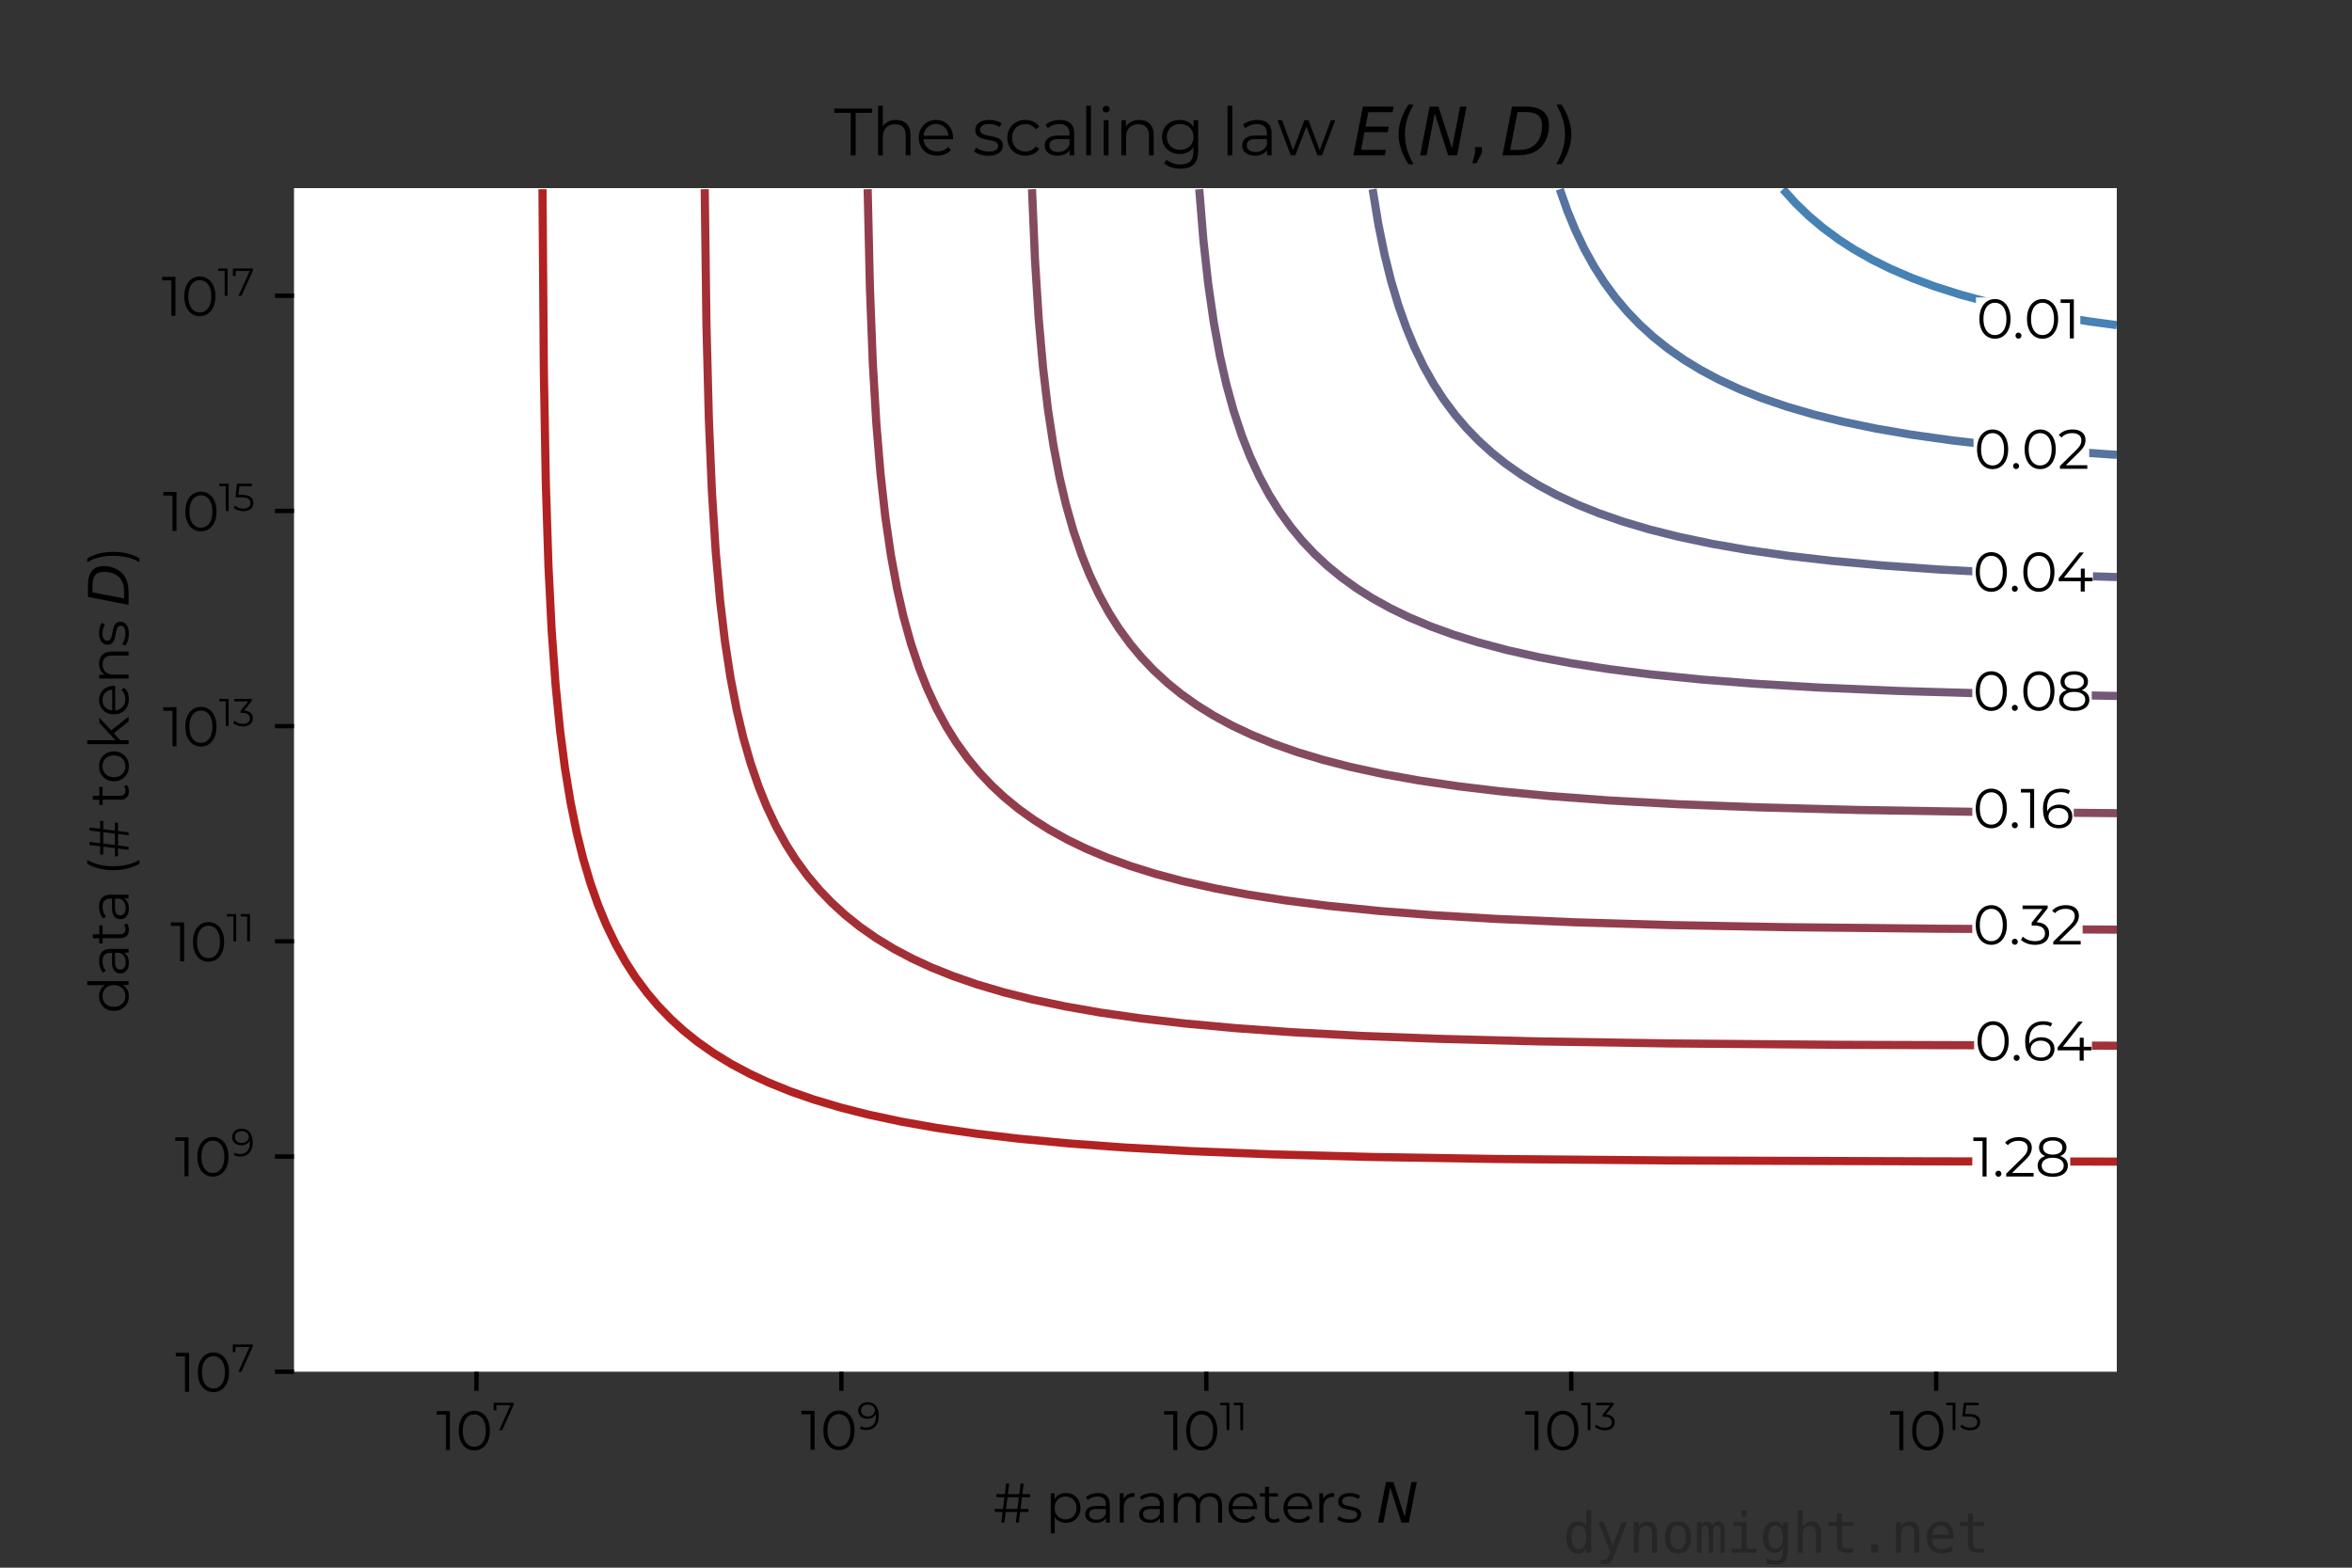 <?xml version="1.0" encoding="utf-8" standalone="no"?>
<!DOCTYPE svg PUBLIC "-//W3C//DTD SVG 1.1//EN"
  "http://www.w3.org/Graphics/SVG/1.1/DTD/svg11.dtd">
<svg xmlns:xlink="http://www.w3.org/1999/xlink" width="432pt" height="288pt" viewBox="0 0 432 288" xmlns="http://www.w3.org/2000/svg" version="1.1">
 <rect x="0" y="0" width="432" height="288" fill="#333333" stroke="none"/>
 <defs>
  <style type="text/css">*{stroke-linejoin: round; stroke-linecap: butt}</style>
 </defs>
 <g id="figure_1">
  <g id="patch_1">
   <path d="M 0 288 
L 432 288 
L 432 0 
L 0 0 
L 0 288 
z
" style="fill: none"/>
  </g>
  <g id="axes_1">
   <g id="patch_2">
    <path d="M 54 252 
L 388.8 252 
L 388.8 34.56 
L 54 34.56 
z
" style="fill: #ffffff"/>
   </g>
   <g id="matplotlib.axis_1">
    <g id="xtick_1">
     <g id="line2d_1">
      <defs>
       <path id="m8d85e1fbe0" d="M 0 0 
L 0 3.5 
" style="stroke: #000000; stroke-width: 0.8"/>
      </defs>
      <g>
       <use xlink:href="#m8d85e1fbe0" x="87.514" y="252" style="stroke: #000000; stroke-width: 0.8"/>
      </g>
     </g>
     <g id="text_1">
      <!-- $\mathdefault{10^{7}}$ -->
      <g transform="translate(80.114 266.42)scale(0.1 -0.1)">
       <defs>
        <path id="Montserrat-Regular-31" d="M 1574 4480 
L 1574 0 
L 1114 0 
L 1114 4070 
L 58 4070 
L 58 4480 
L 1574 4480 
z
" transform="scale(0.016)"/>
        <path id="Montserrat-Regular-30" d="M 2118 -38 
Q 1600 -38 1193 237 
Q 787 512 560 1027 
Q 333 1542 333 2240 
Q 333 2938 560 3453 
Q 787 3968 1193 4243 
Q 1600 4518 2118 4518 
Q 2637 4518 3043 4243 
Q 3450 3968 3680 3453 
Q 3910 2938 3910 2240 
Q 3910 1542 3680 1027 
Q 3450 512 3043 237 
Q 2637 -38 2118 -38 
z
M 2118 384 
Q 2509 384 2806 601 
Q 3104 819 3270 1235 
Q 3437 1651 3437 2240 
Q 3437 2829 3270 3245 
Q 3104 3661 2806 3878 
Q 2509 4096 2118 4096 
Q 1728 4096 1430 3878 
Q 1133 3661 966 3245 
Q 800 2829 800 2240 
Q 800 1651 966 1235 
Q 1133 819 1430 601 
Q 1728 384 2118 384 
z
" transform="scale(0.016)"/>
        <path id="Montserrat-Regular-37" d="M 3494 4480 
L 3494 4154 
L 1619 0 
L 1120 0 
L 2963 4070 
L 659 4070 
L 659 3232 
L 205 3232 
L 205 4480 
L 3494 4480 
z
" transform="scale(0.016)"/>
       </defs>
       <use xlink:href="#Montserrat-Regular-31" transform="translate(0 0.184)"/>
       <use xlink:href="#Montserrat-Regular-30" transform="translate(36.1 0.184)"/>
       <use xlink:href="#Montserrat-Regular-37" transform="translate(103.22 37)scale(0.7)"/>
      </g>
     </g>
    </g>
    <g id="xtick_2">
     <g id="line2d_2">
      <g>
       <use xlink:href="#m8d85e1fbe0" x="154.541" y="252" style="stroke: #000000; stroke-width: 0.8"/>
      </g>
     </g>
     <g id="text_2">
      <!-- $\mathdefault{10^{9}}$ -->
      <g transform="translate(147.091 266.42)scale(0.1 -0.1)">
       <defs>
        <path id="Montserrat-Regular-39" d="M 1728 4518 
Q 2618 4518 3091 3932 
Q 3565 3347 3565 2278 
Q 3565 1530 3309 1011 
Q 3053 493 2592 227 
Q 2131 -38 1517 -38 
Q 851 -38 454 205 
L 640 576 
Q 960 365 1510 365 
Q 2253 365 2675 835 
Q 3098 1306 3098 2202 
Q 3098 2368 3078 2566 
Q 2912 2202 2547 2000 
Q 2182 1798 1709 1798 
Q 1267 1798 924 1964 
Q 582 2131 390 2435 
Q 198 2739 198 3142 
Q 198 3552 396 3865 
Q 595 4179 944 4348 
Q 1293 4518 1728 4518 
z
M 1779 2189 
Q 2118 2189 2377 2317 
Q 2637 2445 2784 2669 
Q 2931 2893 2931 3168 
Q 2931 3424 2793 3641 
Q 2656 3859 2387 3993 
Q 2118 4128 1747 4128 
Q 1261 4128 957 3862 
Q 653 3597 653 3155 
Q 653 2714 957 2451 
Q 1261 2189 1779 2189 
z
" transform="scale(0.016)"/>
       </defs>
       <use xlink:href="#Montserrat-Regular-31" transform="translate(0 0.769)"/>
       <use xlink:href="#Montserrat-Regular-30" transform="translate(36.1 0.769)"/>
       <use xlink:href="#Montserrat-Regular-39" transform="translate(103.22 37.584)scale(0.7)"/>
      </g>
     </g>
    </g>
    <g id="xtick_3">
     <g id="line2d_3">
      <g>
       <use xlink:href="#m8d85e1fbe0" x="221.568" y="252" style="stroke: #000000; stroke-width: 0.8"/>
      </g>
     </g>
     <g id="text_3">
      <!-- $\mathdefault{10^{11}}$ -->
      <g transform="translate(213.718 266.42)scale(0.1 -0.1)">
       <use xlink:href="#Montserrat-Regular-31" transform="translate(0 0.184)"/>
       <use xlink:href="#Montserrat-Regular-30" transform="translate(36.1 0.184)"/>
       <use xlink:href="#Montserrat-Regular-31" transform="translate(103.22 37)scale(0.7)"/>
       <use xlink:href="#Montserrat-Regular-31" transform="translate(128.49 37)scale(0.7)"/>
      </g>
     </g>
    </g>
    <g id="xtick_4">
     <g id="line2d_4">
      <g>
       <use xlink:href="#m8d85e1fbe0" x="288.595" y="252" style="stroke: #000000; stroke-width: 0.8"/>
      </g>
     </g>
     <g id="text_4">
      <!-- $\mathdefault{10^{13}}$ -->
      <g transform="translate(280.045 266.42)scale(0.1 -0.1)">
       <defs>
        <path id="Montserrat-Regular-33" d="M 1856 2560 
Q 2560 2522 2928 2179 
Q 3296 1837 3296 1286 
Q 3296 902 3110 604 
Q 2925 307 2560 134 
Q 2195 -38 1670 -38 
Q 1184 -38 752 118 
Q 320 275 58 538 
L 282 902 
Q 506 672 877 528 
Q 1248 384 1670 384 
Q 2221 384 2521 624 
Q 2822 864 2822 1286 
Q 2822 1702 2521 1939 
Q 2221 2176 1613 2176 
L 1293 2176 
L 1293 2515 
L 2534 4070 
L 243 4070 
L 243 4480 
L 3123 4480 
L 3123 4154 
L 1856 2560 
z
" transform="scale(0.016)"/>
       </defs>
       <use xlink:href="#Montserrat-Regular-31" transform="translate(0 0.184)"/>
       <use xlink:href="#Montserrat-Regular-30" transform="translate(36.1 0.184)"/>
       <use xlink:href="#Montserrat-Regular-31" transform="translate(103.22 37)scale(0.7)"/>
       <use xlink:href="#Montserrat-Regular-33" transform="translate(128.49 37)scale(0.7)"/>
      </g>
     </g>
    </g>
    <g id="xtick_5">
     <g id="line2d_5">
      <g>
       <use xlink:href="#m8d85e1fbe0" x="355.622" y="252" style="stroke: #000000; stroke-width: 0.8"/>
      </g>
     </g>
     <g id="text_5">
      <!-- $\mathdefault{10^{15}}$ -->
      <g transform="translate(347.072 266.42)scale(0.1 -0.1)">
       <defs>
        <path id="Montserrat-Regular-35" d="M 1510 2643 
Q 2483 2643 2928 2294 
Q 3373 1946 3373 1318 
Q 3373 928 3190 621 
Q 3008 314 2643 138 
Q 2278 -38 1747 -38 
Q 1267 -38 835 118 
Q 403 275 141 538 
L 365 902 
Q 589 672 953 528 
Q 1318 384 1741 384 
Q 2298 384 2602 633 
Q 2906 883 2906 1299 
Q 2906 1760 2563 1997 
Q 2221 2234 1408 2234 
L 454 2234 
L 685 4480 
L 3136 4480 
L 3136 4070 
L 1088 4070 
L 934 2643 
L 1510 2643 
z
" transform="scale(0.016)"/>
       </defs>
       <use xlink:href="#Montserrat-Regular-31" transform="translate(0 0.184)"/>
       <use xlink:href="#Montserrat-Regular-30" transform="translate(36.1 0.184)"/>
       <use xlink:href="#Montserrat-Regular-31" transform="translate(103.22 37)scale(0.7)"/>
       <use xlink:href="#Montserrat-Regular-35" transform="translate(128.49 37)scale(0.7)"/>
      </g>
     </g>
    </g>
    <g id="text_6">
     <!-- # parameters $N$ -->
     <g transform="translate(182.4 279.722)scale(0.1 -0.1)">
      <defs>
       <path id="Montserrat-Regular-23" d="M 3315 2912 
L 3149 1568 
L 4058 1568 
L 4058 1216 
L 3104 1216 
L 2957 0 
L 2611 0 
L 2758 1216 
L 1446 1216 
L 1293 0 
L 947 0 
L 1094 1216 
L 186 1216 
L 186 1568 
L 1139 1568 
L 1306 2912 
L 390 2912 
L 390 3264 
L 1350 3264 
L 1498 4480 
L 1850 4480 
L 1696 3264 
L 3014 3264 
L 3162 4480 
L 3507 4480 
L 3360 3264 
L 4262 3264 
L 4262 2912 
L 3315 2912 
z
M 2970 2912 
L 1658 2912 
L 1485 1568 
L 2803 1568 
L 2970 2912 
z
" transform="scale(0.016)"/>
       <path id="Montserrat-Regular-20" transform="scale(0.016)"/>
       <path id="Montserrat-Regular-70" d="M 2368 3392 
Q 2842 3392 3226 3177 
Q 3610 2963 3827 2572 
Q 4045 2182 4045 1683 
Q 4045 1178 3827 787 
Q 3610 397 3229 182 
Q 2848 -32 2368 -32 
Q 1958 -32 1628 137 
Q 1299 307 1088 634 
L 1088 -1242 
L 634 -1242 
L 634 3366 
L 1069 3366 
L 1069 2701 
Q 1274 3034 1610 3213 
Q 1946 3392 2368 3392 
z
M 2336 371 
Q 2688 371 2976 534 
Q 3264 698 3427 998 
Q 3590 1299 3590 1683 
Q 3590 2067 3427 2364 
Q 3264 2662 2976 2828 
Q 2688 2995 2336 2995 
Q 1978 2995 1693 2828 
Q 1408 2662 1245 2364 
Q 1082 2067 1082 1683 
Q 1082 1299 1245 998 
Q 1408 698 1693 534 
Q 1978 371 2336 371 
z
" transform="scale(0.016)"/>
       <path id="Montserrat-Regular-61" d="M 1811 3392 
Q 2470 3392 2822 3062 
Q 3174 2733 3174 2086 
L 3174 0 
L 2739 0 
L 2739 525 
Q 2586 262 2288 115 
Q 1990 -32 1581 -32 
Q 1018 -32 685 237 
Q 352 506 352 947 
Q 352 1376 662 1638 
Q 973 1901 1651 1901 
L 2720 1901 
L 2720 2106 
Q 2720 2541 2477 2768 
Q 2234 2995 1766 2995 
Q 1446 2995 1152 2889 
Q 858 2784 646 2598 
L 442 2938 
Q 698 3155 1056 3273 
Q 1414 3392 1811 3392 
z
M 1651 326 
Q 2035 326 2310 502 
Q 2586 678 2720 1011 
L 2720 1562 
L 1664 1562 
Q 800 1562 800 960 
Q 800 666 1024 496 
Q 1248 326 1651 326 
z
" transform="scale(0.016)"/>
       <path id="Montserrat-Regular-72" d="M 1069 2707 
Q 1229 3046 1545 3219 
Q 1862 3392 2330 3392 
L 2330 2950 
L 2221 2957 
Q 1690 2957 1389 2630 
Q 1088 2304 1088 1715 
L 1088 0 
L 634 0 
L 634 3366 
L 1069 3366 
L 1069 2707 
z
" transform="scale(0.016)"/>
       <path id="Montserrat-Regular-6d" d="M 4832 3392 
Q 5466 3392 5827 3027 
Q 6189 2662 6189 1952 
L 6189 0 
L 5734 0 
L 5734 1907 
Q 5734 2432 5481 2707 
Q 5229 2982 4768 2982 
Q 4243 2982 3942 2659 
Q 3642 2336 3642 1766 
L 3642 0 
L 3187 0 
L 3187 1907 
Q 3187 2432 2934 2707 
Q 2682 2982 2214 2982 
Q 1696 2982 1392 2659 
Q 1088 2336 1088 1766 
L 1088 0 
L 634 0 
L 634 3366 
L 1069 3366 
L 1069 2752 
Q 1248 3059 1568 3225 
Q 1888 3392 2304 3392 
Q 2726 3392 3036 3213 
Q 3347 3034 3501 2682 
Q 3686 3014 4035 3203 
Q 4384 3392 4832 3392 
z
" transform="scale(0.016)"/>
       <path id="Montserrat-Regular-65" d="M 3565 1542 
L 749 1542 
Q 787 1018 1152 694 
Q 1517 371 2074 371 
Q 2387 371 2649 483 
Q 2912 595 3104 813 
L 3360 518 
Q 3136 250 2800 109 
Q 2464 -32 2061 -32 
Q 1542 -32 1142 189 
Q 742 410 518 800 
Q 294 1190 294 1683 
Q 294 2176 508 2566 
Q 723 2957 1097 3174 
Q 1472 3392 1939 3392 
Q 2406 3392 2777 3174 
Q 3149 2957 3360 2569 
Q 3571 2182 3571 1683 
L 3565 1542 
z
M 1939 3002 
Q 1453 3002 1123 2691 
Q 794 2381 749 1882 
L 3136 1882 
Q 3091 2381 2761 2691 
Q 2432 3002 1939 3002 
z
" transform="scale(0.016)"/>
       <path id="Montserrat-Regular-74" d="M 2406 205 
Q 2278 90 2089 29 
Q 1901 -32 1696 -32 
Q 1222 -32 966 224 
Q 710 480 710 947 
L 710 2982 
L 109 2982 
L 109 3366 
L 710 3366 
L 710 4102 
L 1165 4102 
L 1165 3366 
L 2189 3366 
L 2189 2982 
L 1165 2982 
L 1165 973 
Q 1165 672 1315 515 
Q 1466 358 1747 358 
Q 1888 358 2019 403 
Q 2150 448 2246 531 
L 2406 205 
z
" transform="scale(0.016)"/>
       <path id="Montserrat-Regular-73" d="M 1536 -32 
Q 1126 -32 752 86 
Q 378 205 166 384 
L 371 742 
Q 582 576 902 470 
Q 1222 365 1568 365 
Q 2029 365 2249 509 
Q 2470 653 2470 915 
Q 2470 1101 2348 1206 
Q 2227 1312 2041 1366 
Q 1856 1421 1549 1472 
Q 1139 1549 889 1629 
Q 640 1709 464 1901 
Q 288 2093 288 2432 
Q 288 2854 640 3123 
Q 992 3392 1619 3392 
Q 1946 3392 2272 3305 
Q 2598 3219 2810 3078 
L 2611 2714 
Q 2195 3002 1619 3002 
Q 1184 3002 963 2848 
Q 742 2694 742 2445 
Q 742 2253 867 2137 
Q 992 2022 1177 1968 
Q 1363 1914 1690 1856 
Q 2093 1779 2336 1702 
Q 2579 1626 2752 1440 
Q 2925 1254 2925 928 
Q 2925 486 2557 227 
Q 2189 -32 1536 -32 
z
" transform="scale(0.016)"/>
       <path id="DejaVuSans-Oblique-4e" d="M 1081 4666 
L 1931 4666 
L 3219 666 
L 4000 4666 
L 4616 4666 
L 3706 0 
L 2853 0 
L 1569 4025 
L 788 0 
L 172 0 
L 1081 4666 
z
" transform="scale(0.016)"/>
      </defs>
      <use xlink:href="#Montserrat-Regular-23" transform="translate(0 0.094)"/>
      <use xlink:href="#Montserrat-Regular-20" transform="translate(69.6 0.094)"/>
      <use xlink:href="#Montserrat-Regular-70" transform="translate(95.8 0.094)"/>
      <use xlink:href="#Montserrat-Regular-61" transform="translate(163.6 0.094)"/>
      <use xlink:href="#Montserrat-Regular-72" transform="translate(222.6 0.094)"/>
      <use xlink:href="#Montserrat-Regular-61" transform="translate(262.7 0.094)"/>
      <use xlink:href="#Montserrat-Regular-6d" transform="translate(321.7 0.094)"/>
      <use xlink:href="#Montserrat-Regular-65" transform="translate(427.8 0.094)"/>
      <use xlink:href="#Montserrat-Regular-74" transform="translate(488.2 0.094)"/>
      <use xlink:href="#Montserrat-Regular-65" transform="translate(528.8 0.094)"/>
      <use xlink:href="#Montserrat-Regular-72" transform="translate(589.2 0.094)"/>
      <use xlink:href="#Montserrat-Regular-73" transform="translate(629.3 0.094)"/>
      <use xlink:href="#Montserrat-Regular-20" transform="translate(678.2 0.094)"/>
      <use xlink:href="#DejaVuSans-Oblique-4e" transform="translate(704.4 0.094)"/>
     </g>
    </g>
   </g>
   <g id="matplotlib.axis_2">
    <g id="ytick_1">
     <g id="line2d_6">
      <defs>
       <path id="m5331b1e4ee" d="M 0 0 
L -3.5 0 
" style="stroke: #000000; stroke-width: 0.8"/>
      </defs>
      <g>
       <use xlink:href="#m5331b1e4ee" x="54" y="252" style="stroke: #000000; stroke-width: 0.8"/>
      </g>
     </g>
     <g id="text_7">
      <!-- $\mathdefault{10^{7}}$ -->
      <g transform="translate(32.2 255.71)scale(0.1 -0.1)">
       <use xlink:href="#Montserrat-Regular-31" transform="translate(0 0.184)"/>
       <use xlink:href="#Montserrat-Regular-30" transform="translate(36.1 0.184)"/>
       <use xlink:href="#Montserrat-Regular-37" transform="translate(103.22 37)scale(0.7)"/>
      </g>
     </g>
    </g>
    <g id="ytick_2">
     <g id="line2d_7">
      <g>
       <use xlink:href="#m5331b1e4ee" x="54" y="212.465" style="stroke: #000000; stroke-width: 0.8"/>
      </g>
     </g>
     <g id="text_8">
      <!-- $\mathdefault{10^{9}}$ -->
      <g transform="translate(32.1 216.176)scale(0.1 -0.1)">
       <use xlink:href="#Montserrat-Regular-31" transform="translate(0 0.769)"/>
       <use xlink:href="#Montserrat-Regular-30" transform="translate(36.1 0.769)"/>
       <use xlink:href="#Montserrat-Regular-39" transform="translate(103.22 37.584)scale(0.7)"/>
      </g>
     </g>
    </g>
    <g id="ytick_3">
     <g id="line2d_8">
      <g>
       <use xlink:href="#m5331b1e4ee" x="54" y="172.931" style="stroke: #000000; stroke-width: 0.8"/>
      </g>
     </g>
     <g id="text_9">
      <!-- $\mathdefault{10^{11}}$ -->
      <g transform="translate(31.3 176.641)scale(0.1 -0.1)">
       <use xlink:href="#Montserrat-Regular-31" transform="translate(0 0.184)"/>
       <use xlink:href="#Montserrat-Regular-30" transform="translate(36.1 0.184)"/>
       <use xlink:href="#Montserrat-Regular-31" transform="translate(103.22 37)scale(0.7)"/>
       <use xlink:href="#Montserrat-Regular-31" transform="translate(128.49 37)scale(0.7)"/>
      </g>
     </g>
    </g>
    <g id="ytick_4">
     <g id="line2d_9">
      <g>
       <use xlink:href="#m5331b1e4ee" x="54" y="133.396" style="stroke: #000000; stroke-width: 0.8"/>
      </g>
     </g>
     <g id="text_10">
      <!-- $\mathdefault{10^{13}}$ -->
      <g transform="translate(29.9 137.107)scale(0.1 -0.1)">
       <use xlink:href="#Montserrat-Regular-31" transform="translate(0 0.184)"/>
       <use xlink:href="#Montserrat-Regular-30" transform="translate(36.1 0.184)"/>
       <use xlink:href="#Montserrat-Regular-31" transform="translate(103.22 37)scale(0.7)"/>
       <use xlink:href="#Montserrat-Regular-33" transform="translate(128.49 37)scale(0.7)"/>
      </g>
     </g>
    </g>
    <g id="ytick_5">
     <g id="line2d_10">
      <g>
       <use xlink:href="#m5331b1e4ee" x="54" y="93.862" style="stroke: #000000; stroke-width: 0.8"/>
      </g>
     </g>
     <g id="text_11">
      <!-- $\mathdefault{10^{15}}$ -->
      <g transform="translate(29.9 97.572)scale(0.1 -0.1)">
       <use xlink:href="#Montserrat-Regular-31" transform="translate(0 0.184)"/>
       <use xlink:href="#Montserrat-Regular-30" transform="translate(36.1 0.184)"/>
       <use xlink:href="#Montserrat-Regular-31" transform="translate(103.22 37)scale(0.7)"/>
       <use xlink:href="#Montserrat-Regular-35" transform="translate(128.49 37)scale(0.7)"/>
      </g>
     </g>
    </g>
    <g id="ytick_6">
     <g id="line2d_11">
      <g>
       <use xlink:href="#m5331b1e4ee" x="54" y="54.327" style="stroke: #000000; stroke-width: 0.8"/>
      </g>
     </g>
     <g id="text_12">
      <!-- $\mathdefault{10^{17}}$ -->
      <g transform="translate(29.7 58.037)scale(0.1 -0.1)">
       <use xlink:href="#Montserrat-Regular-31" transform="translate(0 0.184)"/>
       <use xlink:href="#Montserrat-Regular-30" transform="translate(36.1 0.184)"/>
       <use xlink:href="#Montserrat-Regular-31" transform="translate(103.22 37)scale(0.7)"/>
       <use xlink:href="#Montserrat-Regular-37" transform="translate(128.49 37)scale(0.7)"/>
      </g>
     </g>
    </g>
    <g id="text_13">
     <!-- data (# tokens $D$) -->
     <g transform="translate(23.7 186.18)rotate(-90)scale(0.1 -0.1)">
      <defs>
       <path id="Montserrat-Regular-64" d="M 3706 4749 
L 3706 0 
L 3270 0 
L 3270 666 
Q 3066 326 2730 147 
Q 2394 -32 1971 -32 
Q 1498 -32 1114 185 
Q 730 403 512 793 
Q 294 1184 294 1683 
Q 294 2182 512 2572 
Q 730 2963 1114 3177 
Q 1498 3392 1971 3392 
Q 2381 3392 2710 3222 
Q 3040 3053 3251 2726 
L 3251 4749 
L 3706 4749 
z
M 2010 371 
Q 2362 371 2646 534 
Q 2931 698 3094 998 
Q 3258 1299 3258 1683 
Q 3258 2067 3094 2368 
Q 2931 2669 2646 2832 
Q 2362 2995 2010 2995 
Q 1651 2995 1366 2832 
Q 1082 2669 918 2368 
Q 755 2067 755 1683 
Q 755 1299 918 998 
Q 1082 698 1366 534 
Q 1651 371 2010 371 
z
" transform="scale(0.016)"/>
       <path id="Montserrat-Regular-28" d="M 1408 -1242 
Q 1050 -653 858 112 
Q 666 877 666 1754 
Q 666 2630 858 3401 
Q 1050 4173 1408 4749 
L 1843 4749 
Q 1466 4102 1290 3360 
Q 1114 2618 1114 1754 
Q 1114 890 1290 147 
Q 1466 -595 1843 -1242 
L 1408 -1242 
z
" transform="scale(0.016)"/>
       <path id="Montserrat-Regular-6f" d="M 2010 -32 
Q 1523 -32 1132 189 
Q 742 410 518 800 
Q 294 1190 294 1683 
Q 294 2176 518 2566 
Q 742 2957 1132 3174 
Q 1523 3392 2010 3392 
Q 2496 3392 2886 3174 
Q 3277 2957 3497 2566 
Q 3718 2176 3718 1683 
Q 3718 1190 3497 800 
Q 3277 410 2886 189 
Q 2496 -32 2010 -32 
z
M 2010 371 
Q 2368 371 2653 534 
Q 2938 698 3098 998 
Q 3258 1299 3258 1683 
Q 3258 2067 3098 2368 
Q 2938 2669 2653 2832 
Q 2368 2995 2010 2995 
Q 1651 2995 1366 2832 
Q 1082 2669 918 2368 
Q 755 2067 755 1683 
Q 755 1299 918 998 
Q 1082 698 1366 534 
Q 1651 371 2010 371 
z
" transform="scale(0.016)"/>
       <path id="Montserrat-Regular-6b" d="M 1882 1690 
L 1088 960 
L 1088 0 
L 634 0 
L 634 4749 
L 1088 4749 
L 1088 1530 
L 3098 3366 
L 3661 3366 
L 2221 1990 
L 3795 0 
L 3238 0 
L 1882 1690 
z
" transform="scale(0.016)"/>
       <path id="Montserrat-Regular-6e" d="M 2349 3392 
Q 2982 3392 3356 3024 
Q 3731 2656 3731 1952 
L 3731 0 
L 3277 0 
L 3277 1907 
Q 3277 2432 3014 2707 
Q 2752 2982 2266 2982 
Q 1722 2982 1405 2659 
Q 1088 2336 1088 1766 
L 1088 0 
L 634 0 
L 634 3366 
L 1069 3366 
L 1069 2746 
Q 1254 3053 1584 3222 
Q 1914 3392 2349 3392 
z
" transform="scale(0.016)"/>
       <path id="DejaVuSans-Oblique-44" d="M 1081 4666 
L 2438 4666 
Q 3519 4666 4070 4208 
Q 4622 3750 4622 2847 
Q 4622 2250 4412 1698 
Q 4203 1147 3834 769 
Q 3463 381 2891 190 
Q 2319 0 1538 0 
L 172 0 
L 1081 4666 
z
M 1613 4147 
L 909 519 
L 1734 519 
Q 2794 519 3375 1128 
Q 3956 1738 3956 2847 
Q 3956 3519 3581 3833 
Q 3206 4147 2406 4147 
L 1613 4147 
z
" transform="scale(0.016)"/>
       <path id="Montserrat-Regular-29" d="M 256 -1242 
Q 634 -595 813 144 
Q 992 883 992 1754 
Q 992 2624 813 3363 
Q 634 4102 256 4749 
L 691 4749 
Q 1050 4173 1245 3401 
Q 1440 2630 1440 1754 
Q 1440 877 1248 109 
Q 1056 -659 691 -1242 
L 256 -1242 
z
" transform="scale(0.016)"/>
      </defs>
      <use xlink:href="#Montserrat-Regular-64" transform="translate(0 0.797)"/>
      <use xlink:href="#Montserrat-Regular-61" transform="translate(67.8 0.797)"/>
      <use xlink:href="#Montserrat-Regular-74" transform="translate(126.8 0.797)"/>
      <use xlink:href="#Montserrat-Regular-61" transform="translate(167.4 0.797)"/>
      <use xlink:href="#Montserrat-Regular-20" transform="translate(226.4 0.797)"/>
      <use xlink:href="#Montserrat-Regular-28" transform="translate(252.6 0.797)"/>
      <use xlink:href="#Montserrat-Regular-23" transform="translate(285.5 0.797)"/>
      <use xlink:href="#Montserrat-Regular-20" transform="translate(355.1 0.797)"/>
      <use xlink:href="#Montserrat-Regular-74" transform="translate(381.3 0.797)"/>
      <use xlink:href="#Montserrat-Regular-6f" transform="translate(421.9 0.797)"/>
      <use xlink:href="#Montserrat-Regular-6b" transform="translate(484.6 0.797)"/>
      <use xlink:href="#Montserrat-Regular-65" transform="translate(544.7 0.797)"/>
      <use xlink:href="#Montserrat-Regular-6e" transform="translate(605.1 0.797)"/>
      <use xlink:href="#Montserrat-Regular-73" transform="translate(672.8 0.797)"/>
      <use xlink:href="#Montserrat-Regular-20" transform="translate(721.7 0.797)"/>
      <use xlink:href="#DejaVuSans-Oblique-44" transform="translate(747.9 0.797)"/>
      <use xlink:href="#Montserrat-Regular-29" transform="translate(824.902 0.797)"/>
     </g>
    </g>
   </g>
   <g id="PathCollection_1">
    <path d="M 327.476 34.758 
L 329.816 37.341 
L 332.265 39.699 
L 334.843 41.875 
L 337.794 44.048 
L 340.546 45.827 
L 343.892 47.723 
L 347.251 49.385 
L 351.265 51.109 
L 355.286 52.601 
L 359.978 54.099 
L 365.005 55.466 
L 370.368 56.704 
L 376.735 57.936 
L 383.876 59.071 
L 388.8 59.731 
L 388.8 59.731 
" clip-path="url(#p0cdc4a0e8d)" style="fill: none; stroke: #4682b4; stroke-width: 1.5"/>
   </g>
   <g id="PathCollection_2">
    <path d="M 286.489 34.758 
L 287.88 38.711 
L 289.343 42.269 
L 291.047 45.827 
L 292.808 48.99 
L 294.627 51.834 
L 296.753 54.723 
L 298.926 57.292 
L 301.216 59.664 
L 303.676 61.9 
L 306.357 64.037 
L 309.373 66.136 
L 312.389 67.971 
L 315.741 69.755 
L 319.571 71.525 
L 323.53 73.106 
L 328.141 74.689 
L 333.168 76.156 
L 338.53 77.481 
L 344.562 78.731 
L 350.93 79.832 
L 358.638 80.921 
L 367.016 81.871 
L 376.735 82.738 
L 387.459 83.472 
L 388.8 83.551 
L 388.8 83.551 
" clip-path="url(#p0cdc4a0e8d)" style="fill: none; stroke: #55749f; stroke-width: 1.5"/>
   </g>
   <g id="PathCollection_3">
    <path d="M 252.113 34.758 
L 253.183 41.281 
L 254.316 46.816 
L 255.494 51.56 
L 256.848 56.106 
L 258.321 60.257 
L 259.801 63.816 
L 261.528 67.374 
L 263.313 70.536 
L 265.135 73.348 
L 267.315 76.269 
L 269.341 78.641 
L 271.644 81.013 
L 274.046 83.187 
L 276.53 85.173 
L 279.546 87.287 
L 282.562 89.135 
L 285.914 90.93 
L 289.664 92.676 
L 293.622 94.27 
L 298.148 95.839 
L 303.005 97.275 
L 308.368 98.621 
L 314.4 99.89 
L 320.768 101.006 
L 328.476 102.111 
L 336.519 103.039 
L 345.903 103.898 
L 356.292 104.633 
L 369.027 105.307 
L 383.438 105.851 
L 388.8 106.01 
L 388.8 106.01 
" clip-path="url(#p0cdc4a0e8d)" style="fill: none; stroke: #65678a; stroke-width: 1.5"/>
   </g>
   <g id="PathCollection_4">
    <path d="M 220.27 34.758 
L 221.045 44.246 
L 221.917 52.153 
L 222.943 59.269 
L 224.068 65.397 
L 225.254 70.637 
L 226.595 75.508 
L 228.093 80.025 
L 229.611 83.883 
L 231.298 87.536 
L 233.111 90.897 
L 234.973 93.882 
L 237.096 96.827 
L 239.224 99.397 
L 241.465 101.769 
L 243.798 103.943 
L 246.453 106.118 
L 249.204 108.094 
L 252.065 109.905 
L 255.416 111.762 
L 258.87 113.431 
L 262.789 115.078 
L 266.965 116.594 
L 271.503 118.013 
L 276.865 119.438 
L 282.562 120.713 
L 288.595 121.843 
L 295.51 122.92 
L 303.341 123.911 
L 312.724 124.853 
L 322.443 125.613 
L 334.173 126.31 
L 348.584 126.929 
L 366.011 127.437 
L 387.124 127.825 
L 388.8 127.848 
L 388.8 127.848 
" clip-path="url(#p0cdc4a0e8d)" style="fill: none; stroke: #745976; stroke-width: 1.5"/>
   </g>
   <g id="PathCollection_5">
    <path d="M 189.552 34.758 
L 190.103 47.804 
L 190.79 58.676 
L 191.579 67.571 
L 192.464 75.083 
L 193.486 81.804 
L 194.622 87.734 
L 195.782 92.676 
L 197.187 97.618 
L 198.675 101.966 
L 200.119 105.555 
L 201.875 109.28 
L 203.728 112.641 
L 205.486 115.408 
L 207.653 118.373 
L 209.638 120.745 
L 211.889 123.117 
L 214.465 125.489 
L 216.907 127.466 
L 219.892 129.587 
L 222.908 131.459 
L 226.259 133.278 
L 229.946 135.017 
L 233.968 136.657 
L 238.324 138.188 
L 243.016 139.601 
L 248.096 140.908 
L 254.076 142.203 
L 260.443 143.351 
L 267.816 144.443 
L 275.524 145.368 
L 284.662 146.245 
L 295.632 147.055 
L 308.368 147.75 
L 323.114 148.324 
L 341.211 148.797 
L 363.665 149.158 
L 388.8 149.389 
L 388.8 149.389 
" clip-path="url(#p0cdc4a0e8d)" style="fill: none; stroke: #844b60; stroke-width: 1.5"/>
   </g>
   <g id="PathCollection_6">
    <path d="M 159.367 34.758 
L 159.782 52.944 
L 160.307 66.583 
L 160.952 77.653 
L 161.719 86.943 
L 162.597 94.85 
L 163.631 101.966 
L 164.763 108.094 
L 165.935 113.243 
L 167.3 118.176 
L 168.819 122.722 
L 170.305 126.478 
L 172.051 130.234 
L 173.879 133.594 
L 175.654 136.423 
L 177.748 139.327 
L 179.876 141.896 
L 182.116 144.268 
L 184.448 146.443 
L 187.102 148.617 
L 189.853 150.594 
L 192.746 152.424 
L 196.097 154.279 
L 199.516 155.931 
L 203.47 157.592 
L 207.608 159.094 
L 212.184 160.524 
L 217.211 161.867 
L 223.243 163.222 
L 229.276 164.352 
L 236.136 165.419 
L 244.022 166.418 
L 253.405 167.359 
L 263.124 168.118 
L 274.854 168.816 
L 289.265 169.434 
L 306.692 169.942 
L 327.805 170.329 
L 355.957 170.619 
L 388.8 170.785 
L 388.8 170.785 
" clip-path="url(#p0cdc4a0e8d)" style="fill: none; stroke: #933d4c; stroke-width: 1.5"/>
   </g>
   <g id="PathCollection_7">
    <path d="M 129.439 34.758 
L 129.758 59.664 
L 130.201 77.06 
L 130.758 90.304 
L 131.445 101.176 
L 132.254 110.269 
L 133.146 117.78 
L 134.175 124.501 
L 135.319 130.431 
L 136.487 135.373 
L 137.841 140.117 
L 139.329 144.466 
L 140.8 148.117 
L 142.528 151.78 
L 144.381 155.14 
L 146.162 157.943 
L 148.305 160.873 
L 150.465 163.443 
L 152.743 165.815 
L 155.211 168.071 
L 157.892 170.219 
L 160.922 172.338 
L 164.176 174.315 
L 167.538 176.094 
L 170.962 177.678 
L 174.984 179.297 
L 179.432 180.838 
L 184.368 182.297 
L 189.73 183.64 
L 195.762 184.907 
L 202.13 186.021 
L 209.503 187.082 
L 217.546 188.017 
L 226.93 188.882 
L 237.319 189.623 
L 250.054 190.302 
L 264.465 190.85 
L 282.562 191.315 
L 306.692 191.691 
L 338.195 191.946 
L 388.8 192.108 
L 388.8 192.108 
" clip-path="url(#p0cdc4a0e8d)" style="fill: none; stroke: #a33037; stroke-width: 1.5"/>
   </g>
   <g id="PathCollection_8">
    <path d="M 99.641 34.758 
L 99.891 68.164 
L 100.249 88.546 
L 100.736 103.943 
L 101.325 115.803 
L 102.051 125.885 
L 102.871 134.187 
L 103.765 141.106 
L 104.802 147.431 
L 105.929 152.966 
L 107.104 157.71 
L 108.452 162.257 
L 109.842 166.21 
L 111.308 169.781 
L 113.11 173.524 
L 114.885 176.687 
L 116.67 179.459 
L 118.866 182.419 
L 120.881 184.791 
L 123.17 187.163 
L 125.556 189.338 
L 128.065 191.355 
L 131.096 193.489 
L 134.326 195.466 
L 137.663 197.245 
L 141.135 198.862 
L 145.157 200.491 
L 149.514 202.011 
L 154.541 203.506 
L 159.568 204.778 
L 165.6 206.065 
L 171.968 207.194 
L 179.341 208.27 
L 187.049 209.182 
L 196.432 210.067 
L 206.486 210.802 
L 218.715 211.477 
L 233.782 212.07 
L 252.065 212.55 
L 275.189 212.921 
L 307.027 213.189 
L 355.286 213.353 
L 388.8 213.395 
L 388.8 213.395 
" clip-path="url(#p0cdc4a0e8d)" style="fill: none; stroke: #b22222; stroke-width: 1.5"/>
   </g>
   <g id="text_14">
    <g id="patch_3">
     <path d="M 362.929 64.208 
L 382.099 64.208 
L 382.099 54.647 
L 362.929 54.647 
z
" style="fill: #ffffff"/>
    </g>
    <!-- 0.01 -->
    <g transform="translate(363.029 62.168)scale(0.1 -0.1)">
     <defs>
      <path id="Montserrat-Regular-2e" d="M 678 -32 
Q 538 -32 438 70 
Q 339 173 339 320 
Q 339 467 438 566 
Q 538 666 678 666 
Q 819 666 921 566 
Q 1024 467 1024 320 
Q 1024 173 921 70 
Q 819 -32 678 -32 
z
" transform="scale(0.016)"/>
     </defs>
     <use xlink:href="#Montserrat-Regular-30"/>
     <use xlink:href="#Montserrat-Regular-2e" x="66.2"/>
     <use xlink:href="#Montserrat-Regular-30" x="87.4"/>
     <use xlink:href="#Montserrat-Regular-31" x="153.6"/>
    </g>
   </g>
   <g id="text_15">
    <g id="patch_4">
     <path d="M 362.494 88.166 
L 383.735 88.166 
L 383.735 78.605 
L 362.494 78.605 
z
" style="fill: #ffffff"/>
    </g>
    <!-- 0.02 -->
    <g transform="translate(362.594 86.125)scale(0.1 -0.1)">
     <defs>
      <path id="Montserrat-Regular-32" d="M 3392 410 
L 3392 0 
L 250 0 
L 250 326 
L 2112 2150 
Q 2464 2496 2589 2749 
Q 2714 3002 2714 3258 
Q 2714 3654 2442 3875 
Q 2170 4096 1664 4096 
Q 877 4096 442 3597 
L 115 3878 
Q 378 4186 784 4352 
Q 1190 4518 1702 4518 
Q 2387 4518 2787 4195 
Q 3187 3872 3187 3309 
Q 3187 2963 3033 2643 
Q 2880 2323 2451 1907 
L 928 410 
L 3392 410 
z
" transform="scale(0.016)"/>
     </defs>
     <use xlink:href="#Montserrat-Regular-30"/>
     <use xlink:href="#Montserrat-Regular-2e" x="66.2"/>
     <use xlink:href="#Montserrat-Regular-30" x="87.4"/>
     <use xlink:href="#Montserrat-Regular-32" x="153.6"/>
    </g>
   </g>
   <g id="text_16">
    <g id="patch_5">
     <path d="M 362.259 110.704 
L 384.429 110.704 
L 384.429 101.143 
L 362.259 101.143 
z
" style="fill: #ffffff"/>
    </g>
    <!-- 0.04 -->
    <g transform="translate(362.359 108.664)scale(0.1 -0.1)">
     <defs>
      <path id="Montserrat-Regular-34" d="M 4141 1178 
L 3245 1178 
L 3245 0 
L 2784 0 
L 2784 1178 
L 256 1178 
L 256 1510 
L 2630 4480 
L 3142 4480 
L 851 1587 
L 2797 1587 
L 2797 2624 
L 3245 2624 
L 3245 1587 
L 4141 1587 
L 4141 1178 
z
" transform="scale(0.016)"/>
     </defs>
     <use xlink:href="#Montserrat-Regular-30"/>
     <use xlink:href="#Montserrat-Regular-2e" x="66.2"/>
     <use xlink:href="#Montserrat-Regular-30" x="87.4"/>
     <use xlink:href="#Montserrat-Regular-34" x="153.6"/>
    </g>
   </g>
   <g id="text_17">
    <g id="patch_6">
     <path d="M 362.259 132.586 
L 384.199 132.586 
L 384.199 123.025 
L 362.259 123.025 
z
" style="fill: #ffffff"/>
    </g>
    <!-- 0.08 -->
    <g transform="translate(362.359 130.545)scale(0.1 -0.1)">
     <defs>
      <path id="Montserrat-Regular-38" d="M 2899 2349 
Q 3322 2208 3549 1926 
Q 3776 1645 3776 1248 
Q 3776 858 3565 566 
Q 3354 275 2960 118 
Q 2566 -38 2035 -38 
Q 1229 -38 768 307 
Q 307 653 307 1248 
Q 307 1651 528 1929 
Q 749 2208 1171 2349 
Q 826 2483 646 2736 
Q 467 2989 467 3334 
Q 467 3878 892 4198 
Q 1318 4518 2035 4518 
Q 2509 4518 2864 4374 
Q 3219 4230 3417 3961 
Q 3616 3693 3616 3334 
Q 3616 2989 3430 2736 
Q 3245 2483 2899 2349 
z
M 928 3322 
Q 928 2950 1222 2732 
Q 1517 2515 2035 2515 
Q 2554 2515 2851 2732 
Q 3149 2950 3149 3315 
Q 3149 3693 2845 3910 
Q 2541 4128 2035 4128 
Q 1523 4128 1225 3910 
Q 928 3693 928 3322 
z
M 2035 352 
Q 2630 352 2966 595 
Q 3302 838 3302 1254 
Q 3302 1670 2966 1910 
Q 2630 2150 2035 2150 
Q 1446 2150 1110 1910 
Q 774 1670 774 1254 
Q 774 832 1107 592 
Q 1440 352 2035 352 
z
" transform="scale(0.016)"/>
     </defs>
     <use xlink:href="#Montserrat-Regular-30"/>
     <use xlink:href="#Montserrat-Regular-2e" x="66.2"/>
     <use xlink:href="#Montserrat-Regular-30" x="87.4"/>
     <use xlink:href="#Montserrat-Regular-38" x="153.6"/>
    </g>
   </g>
   <g id="text_18">
    <g id="patch_7">
     <path d="M 362.259 154.148 
L 380.899 154.148 
L 380.899 144.588 
L 362.259 144.588 
z
" style="fill: #ffffff"/>
    </g>
    <!-- 0.16 -->
    <g transform="translate(362.359 152.108)scale(0.1 -0.1)">
     <defs>
      <path id="Montserrat-Regular-36" d="M 2189 2682 
Q 2630 2682 2972 2515 
Q 3315 2349 3507 2045 
Q 3699 1741 3699 1338 
Q 3699 928 3500 614 
Q 3302 301 2953 131 
Q 2605 -38 2170 -38 
Q 1280 -38 806 547 
Q 333 1133 333 2202 
Q 333 2950 589 3468 
Q 845 3987 1305 4252 
Q 1766 4518 2381 4518 
Q 3046 4518 3443 4275 
L 3258 3904 
Q 2938 4115 2387 4115 
Q 1645 4115 1222 3644 
Q 800 3174 800 2278 
Q 800 2118 819 1914 
Q 986 2278 1350 2480 
Q 1715 2682 2189 2682 
z
M 2150 352 
Q 2637 352 2941 617 
Q 3245 883 3245 1325 
Q 3245 1766 2941 2028 
Q 2637 2291 2118 2291 
Q 1779 2291 1520 2163 
Q 1261 2035 1113 1811 
Q 966 1587 966 1312 
Q 966 1056 1104 838 
Q 1242 621 1510 486 
Q 1779 352 2150 352 
z
" transform="scale(0.016)"/>
     </defs>
     <use xlink:href="#Montserrat-Regular-30"/>
     <use xlink:href="#Montserrat-Regular-2e" x="66.2"/>
     <use xlink:href="#Montserrat-Regular-31" x="87.4"/>
     <use xlink:href="#Montserrat-Regular-36" x="123.5"/>
    </g>
   </g>
   <g id="text_19">
    <g id="patch_8">
     <path d="M 362.259 175.555 
L 382.52 175.555 
L 382.52 165.994 
L 362.259 165.994 
z
" style="fill: #ffffff"/>
    </g>
    <!-- 0.32 -->
    <g transform="translate(362.359 173.514)scale(0.1 -0.1)">
     <use xlink:href="#Montserrat-Regular-30"/>
     <use xlink:href="#Montserrat-Regular-2e" x="66.2"/>
     <use xlink:href="#Montserrat-Regular-33" x="87.4"/>
     <use xlink:href="#Montserrat-Regular-32" x="143.8"/>
    </g>
   </g>
   <g id="text_20">
    <g id="patch_9">
     <path d="M 362.594 196.884 
L 384.235 196.884 
L 384.235 187.323 
L 362.594 187.323 
z
" style="fill: #ffffff"/>
    </g>
    <!-- 0.64 -->
    <g transform="translate(362.694 194.844)scale(0.1 -0.1)">
     <use xlink:href="#Montserrat-Regular-30"/>
     <use xlink:href="#Montserrat-Regular-2e" x="66.2"/>
     <use xlink:href="#Montserrat-Regular-36" x="87.4"/>
     <use xlink:href="#Montserrat-Regular-34" x="148.3"/>
    </g>
   </g>
   <g id="text_21">
    <g id="patch_10">
     <path d="M 362.259 218.173 
L 380.248 218.173 
L 380.248 208.612 
L 362.259 208.612 
z
" style="fill: #ffffff"/>
    </g>
    <!-- 1.28 -->
    <g transform="translate(362.359 216.133)scale(0.1 -0.1)">
     <use xlink:href="#Montserrat-Regular-31"/>
     <use xlink:href="#Montserrat-Regular-2e" x="36.1"/>
     <use xlink:href="#Montserrat-Regular-32" x="57.3"/>
     <use xlink:href="#Montserrat-Regular-38" x="114.1"/>
    </g>
   </g>
   <g id="text_22">
    <a xlink:href="https://dynomight.net">
     <!-- dynomight.net -->
     <g style="opacity: 0.25" transform="translate(287.061 285.23)scale(0.1 -0.1)">
      <defs>
       <path id="DejaVuSansMono-64" d="M 2681 3053 
L 2681 4863 
L 3256 4863 
L 3256 0 
L 2681 0 
L 2681 441 
Q 2538 181 2298 45 
Q 2059 -91 1747 -91 
Q 1113 -91 748 401 
Q 384 894 384 1759 
Q 384 2613 750 3098 
Q 1116 3584 1747 3584 
Q 2063 3584 2303 3448 
Q 2544 3313 2681 3053 
z
M 991 1747 
Q 991 1078 1203 737 
Q 1416 397 1831 397 
Q 2247 397 2464 740 
Q 2681 1084 2681 1747 
Q 2681 2413 2464 2755 
Q 2247 3097 1831 3097 
Q 1416 3097 1203 2756 
Q 991 2416 991 1747 
z
" transform="scale(0.016)"/>
       <path id="DejaVuSansMono-79" d="M 2681 1125 
Q 2538 759 2316 163 
Q 2006 -663 1900 -844 
Q 1756 -1088 1540 -1209 
Q 1325 -1331 1038 -1331 
L 575 -1331 
L 575 -850 
L 916 -850 
Q 1169 -850 1312 -703 
Q 1456 -556 1678 56 
L 325 3500 
L 934 3500 
L 1972 763 
L 2994 3500 
L 3603 3500 
L 2681 1125 
z
" transform="scale(0.016)"/>
       <path id="DejaVuSansMono-6e" d="M 3284 2169 
L 3284 0 
L 2706 0 
L 2706 2169 
Q 2706 2641 2540 2862 
Q 2375 3084 2022 3084 
Q 1619 3084 1401 2798 
Q 1184 2513 1184 1978 
L 1184 0 
L 609 0 
L 609 3500 
L 1184 3500 
L 1184 2975 
Q 1338 3275 1600 3429 
Q 1863 3584 2222 3584 
Q 2756 3584 3020 3232 
Q 3284 2881 3284 2169 
z
" transform="scale(0.016)"/>
       <path id="DejaVuSansMono-6f" d="M 1925 3097 
Q 1488 3097 1263 2756 
Q 1038 2416 1038 1747 
Q 1038 1081 1263 739 
Q 1488 397 1925 397 
Q 2366 397 2591 739 
Q 2816 1081 2816 1747 
Q 2816 2416 2591 2756 
Q 2366 3097 1925 3097 
z
M 1925 3584 
Q 2653 3584 3039 3112 
Q 3425 2641 3425 1747 
Q 3425 850 3040 379 
Q 2656 -91 1925 -91 
Q 1197 -91 812 379 
Q 428 850 428 1747 
Q 428 2641 812 3112 
Q 1197 3584 1925 3584 
z
" transform="scale(0.016)"/>
       <path id="DejaVuSansMono-6d" d="M 2113 3144 
Q 2219 3369 2383 3476 
Q 2547 3584 2778 3584 
Q 3200 3584 3373 3257 
Q 3547 2931 3547 2028 
L 3547 0 
L 3022 0 
L 3022 2003 
Q 3022 2744 2939 2923 
Q 2856 3103 2638 3103 
Q 2388 3103 2295 2911 
Q 2203 2719 2203 2003 
L 2203 0 
L 1678 0 
L 1678 2003 
Q 1678 2753 1589 2928 
Q 1500 3103 1269 3103 
Q 1041 3103 952 2911 
Q 863 2719 863 2003 
L 863 0 
L 341 0 
L 341 3500 
L 863 3500 
L 863 3200 
Q 966 3388 1120 3486 
Q 1275 3584 1472 3584 
Q 1709 3584 1867 3475 
Q 2025 3366 2113 3144 
z
" transform="scale(0.016)"/>
       <path id="DejaVuSansMono-69" d="M 800 3500 
L 2272 3500 
L 2272 447 
L 3413 447 
L 3413 0 
L 556 0 
L 556 447 
L 1697 447 
L 1697 3053 
L 800 3053 
L 800 3500 
z
M 1697 4863 
L 2272 4863 
L 2272 4134 
L 1697 4134 
L 1697 4863 
z
" transform="scale(0.016)"/>
       <path id="DejaVuSansMono-67" d="M 2681 1778 
Q 2681 2425 2470 2761 
Q 2259 3097 1856 3097 
Q 1434 3097 1212 2761 
Q 991 2425 991 1778 
Q 991 1131 1214 792 
Q 1438 453 1863 453 
Q 2259 453 2470 793 
Q 2681 1134 2681 1778 
z
M 3256 225 
Q 3256 -563 2884 -969 
Q 2513 -1375 1791 -1375 
Q 1553 -1375 1293 -1331 
Q 1034 -1288 775 -1203 
L 775 -634 
Q 1081 -778 1331 -847 
Q 1581 -916 1791 -916 
Q 2256 -916 2468 -662 
Q 2681 -409 2681 141 
L 2681 166 
L 2681 556 
Q 2544 263 2306 119 
Q 2069 -25 1728 -25 
Q 1116 -25 750 465 
Q 384 956 384 1778 
Q 384 2603 750 3093 
Q 1116 3584 1728 3584 
Q 2066 3584 2300 3450 
Q 2534 3316 2681 3034 
L 2681 3488 
L 3256 3488 
L 3256 225 
z
" transform="scale(0.016)"/>
       <path id="DejaVuSansMono-68" d="M 3284 2169 
L 3284 0 
L 2706 0 
L 2706 2169 
Q 2706 2641 2540 2862 
Q 2375 3084 2022 3084 
Q 1619 3084 1401 2798 
Q 1184 2513 1184 1978 
L 1184 0 
L 609 0 
L 609 4863 
L 1184 4863 
L 1184 2975 
Q 1338 3275 1600 3429 
Q 1863 3584 2222 3584 
Q 2756 3584 3020 3232 
Q 3284 2881 3284 2169 
z
" transform="scale(0.016)"/>
       <path id="DejaVuSansMono-74" d="M 1919 4494 
L 1919 3500 
L 3225 3500 
L 3225 3053 
L 1919 3053 
L 1919 1153 
Q 1919 766 2066 612 
Q 2213 459 2578 459 
L 3225 459 
L 3225 0 
L 2522 0 
Q 1875 0 1609 259 
Q 1344 519 1344 1153 
L 1344 3053 
L 409 3053 
L 409 3500 
L 1344 3500 
L 1344 4494 
L 1919 4494 
z
" transform="scale(0.016)"/>
       <path id="DejaVuSansMono-2e" d="M 1528 953 
L 2316 953 
L 2316 0 
L 1528 0 
L 1528 953 
z
" transform="scale(0.016)"/>
       <path id="DejaVuSansMono-65" d="M 3475 1894 
L 3475 1613 
L 984 1613 
L 984 1594 
Q 984 1022 1282 709 
Q 1581 397 2125 397 
Q 2400 397 2700 484 
Q 3000 572 3341 750 
L 3341 178 
Q 3013 44 2708 -23 
Q 2403 -91 2119 -91 
Q 1303 -91 843 398 
Q 384 888 384 1747 
Q 384 2584 834 3084 
Q 1284 3584 2034 3584 
Q 2703 3584 3089 3131 
Q 3475 2678 3475 1894 
z
M 2900 2063 
Q 2888 2569 2661 2833 
Q 2434 3097 2009 3097 
Q 1594 3097 1325 2822 
Q 1056 2547 1006 2059 
L 2900 2063 
z
" transform="scale(0.016)"/>
      </defs>
      <use xlink:href="#DejaVuSansMono-64"/>
      <use xlink:href="#DejaVuSansMono-79" x="60.205"/>
      <use xlink:href="#DejaVuSansMono-6e" x="120.41"/>
      <use xlink:href="#DejaVuSansMono-6f" x="180.615"/>
      <use xlink:href="#DejaVuSansMono-6d" x="240.82"/>
      <use xlink:href="#DejaVuSansMono-69" x="301.025"/>
      <use xlink:href="#DejaVuSansMono-67" x="361.23"/>
      <use xlink:href="#DejaVuSansMono-68" x="421.436"/>
      <use xlink:href="#DejaVuSansMono-74" x="481.641"/>
      <use xlink:href="#DejaVuSansMono-2e" x="541.846"/>
      <use xlink:href="#DejaVuSansMono-6e" x="602.051"/>
      <use xlink:href="#DejaVuSansMono-65" x="662.256"/>
      <use xlink:href="#DejaVuSansMono-74" x="722.461"/>
     </g>
    </a>
   </g>
   <g id="text_23">
    <!-- The scaling law $E(N,D)$ -->
    <g transform="translate(153.18 28.56)scale(0.12 -0.12)">
     <defs>
      <path id="Montserrat-Regular-54" d="M 1600 4070 
L 26 4070 
L 26 4480 
L 3648 4480 
L 3648 4070 
L 2074 4070 
L 2074 0 
L 1600 0 
L 1600 4070 
z
" transform="scale(0.016)"/>
      <path id="Montserrat-Regular-68" d="M 2349 3392 
Q 2982 3392 3356 3024 
Q 3731 2656 3731 1952 
L 3731 0 
L 3277 0 
L 3277 1907 
Q 3277 2432 3014 2707 
Q 2752 2982 2266 2982 
Q 1722 2982 1405 2659 
Q 1088 2336 1088 1766 
L 1088 0 
L 634 0 
L 634 4749 
L 1088 4749 
L 1088 2778 
Q 1274 3072 1600 3232 
Q 1926 3392 2349 3392 
z
" transform="scale(0.016)"/>
      <path id="Montserrat-Regular-63" d="M 2029 -32 
Q 1530 -32 1136 185 
Q 742 403 518 796 
Q 294 1190 294 1683 
Q 294 2176 518 2566 
Q 742 2957 1136 3174 
Q 1530 3392 2029 3392 
Q 2464 3392 2806 3222 
Q 3149 3053 3347 2726 
L 3008 2496 
Q 2842 2746 2586 2870 
Q 2330 2995 2029 2995 
Q 1664 2995 1373 2832 
Q 1082 2669 918 2368 
Q 755 2067 755 1683 
Q 755 1293 918 995 
Q 1082 698 1373 534 
Q 1664 371 2029 371 
Q 2330 371 2586 492 
Q 2842 614 3008 864 
L 3347 634 
Q 3149 307 2803 137 
Q 2458 -32 2029 -32 
z
" transform="scale(0.016)"/>
      <path id="Montserrat-Regular-6c" d="M 634 4749 
L 1088 4749 
L 1088 0 
L 634 0 
L 634 4749 
z
" transform="scale(0.016)"/>
      <path id="Montserrat-Regular-69" d="M 634 3366 
L 1088 3366 
L 1088 0 
L 634 0 
L 634 3366 
z
M 864 4102 
Q 723 4102 627 4198 
Q 531 4294 531 4429 
Q 531 4557 627 4653 
Q 723 4749 864 4749 
Q 1005 4749 1101 4656 
Q 1197 4563 1197 4435 
Q 1197 4294 1101 4198 
Q 1005 4102 864 4102 
z
" transform="scale(0.016)"/>
      <path id="Montserrat-Regular-67" d="M 3750 3366 
L 3750 410 
Q 3750 -448 3331 -861 
Q 2912 -1274 2067 -1274 
Q 1600 -1274 1181 -1136 
Q 762 -998 499 -755 
L 730 -410 
Q 973 -627 1321 -748 
Q 1670 -870 2054 -870 
Q 2694 -870 2995 -572 
Q 3296 -275 3296 352 
L 3296 781 
Q 3085 461 2742 294 
Q 2400 128 1984 128 
Q 1510 128 1123 336 
Q 736 544 515 918 
Q 294 1293 294 1766 
Q 294 2240 515 2611 
Q 736 2982 1120 3187 
Q 1504 3392 1984 3392 
Q 2413 3392 2758 3219 
Q 3104 3046 3315 2720 
L 3315 3366 
L 3750 3366 
z
M 2029 531 
Q 2394 531 2688 688 
Q 2982 845 3145 1126 
Q 3309 1408 3309 1766 
Q 3309 2125 3145 2403 
Q 2982 2682 2691 2838 
Q 2400 2995 2029 2995 
Q 1664 2995 1373 2841 
Q 1082 2688 918 2406 
Q 755 2125 755 1766 
Q 755 1408 918 1126 
Q 1082 845 1373 688 
Q 1664 531 2029 531 
z
" transform="scale(0.016)"/>
      <path id="Montserrat-Regular-77" d="M 5574 3366 
L 4301 0 
L 3872 0 
L 2810 2758 
L 1747 0 
L 1318 0 
L 51 3366 
L 486 3366 
L 1542 506 
L 2624 3366 
L 3014 3366 
L 4090 506 
L 5158 3366 
L 5574 3366 
z
" transform="scale(0.016)"/>
      <path id="DejaVuSans-Oblique-45" d="M 1081 4666 
L 4031 4666 
L 3928 4134 
L 1606 4134 
L 1338 2753 
L 3566 2753 
L 3463 2222 
L 1234 2222 
L 909 531 
L 3284 531 
L 3181 0 
L 172 0 
L 1081 4666 
z
" transform="scale(0.016)"/>
      <path id="DejaVuSans-28" d="M 1984 4856 
Q 1566 4138 1362 3434 
Q 1159 2731 1159 2009 
Q 1159 1288 1364 580 
Q 1569 -128 1984 -844 
L 1484 -844 
Q 1016 -109 783 600 
Q 550 1309 550 2009 
Q 550 2706 781 3412 
Q 1013 4119 1484 4856 
L 1984 4856 
z
" transform="scale(0.016)"/>
      <path id="DejaVuSans-2c" d="M 750 794 
L 1409 794 
L 1409 256 
L 897 -744 
L 494 -744 
L 750 256 
L 750 794 
z
" transform="scale(0.016)"/>
      <path id="DejaVuSans-29" d="M 513 4856 
L 1013 4856 
Q 1481 4119 1714 3412 
Q 1947 2706 1947 2009 
Q 1947 1309 1714 600 
Q 1481 -109 1013 -844 
L 513 -844 
Q 928 -128 1133 580 
Q 1338 1288 1338 2009 
Q 1338 2731 1133 3434 
Q 928 4138 513 4856 
z
" transform="scale(0.016)"/>
     </defs>
     <use xlink:href="#Montserrat-Regular-54" transform="translate(0 0.125)"/>
     <use xlink:href="#Montserrat-Regular-68" transform="translate(57.4 0.125)"/>
     <use xlink:href="#Montserrat-Regular-65" transform="translate(125.1 0.125)"/>
     <use xlink:href="#Montserrat-Regular-20" transform="translate(185.5 0.125)"/>
     <use xlink:href="#Montserrat-Regular-73" transform="translate(211.7 0.125)"/>
     <use xlink:href="#Montserrat-Regular-63" transform="translate(260.6 0.125)"/>
     <use xlink:href="#Montserrat-Regular-61" transform="translate(316.9 0.125)"/>
     <use xlink:href="#Montserrat-Regular-6c" transform="translate(375.9 0.125)"/>
     <use xlink:href="#Montserrat-Regular-69" transform="translate(402.8 0.125)"/>
     <use xlink:href="#Montserrat-Regular-6e" transform="translate(429.7 0.125)"/>
     <use xlink:href="#Montserrat-Regular-67" transform="translate(497.4 0.125)"/>
     <use xlink:href="#Montserrat-Regular-20" transform="translate(566 0.125)"/>
     <use xlink:href="#Montserrat-Regular-6c" transform="translate(592.2 0.125)"/>
     <use xlink:href="#Montserrat-Regular-61" transform="translate(619.1 0.125)"/>
     <use xlink:href="#Montserrat-Regular-77" transform="translate(678.1 0.125)"/>
     <use xlink:href="#Montserrat-Regular-20" transform="translate(766 0.125)"/>
     <use xlink:href="#DejaVuSans-Oblique-45" transform="translate(792.2 0.125)"/>
     <use xlink:href="#DejaVuSans-28" transform="translate(855.383 0.125)"/>
     <use xlink:href="#DejaVuSans-Oblique-4e" transform="translate(894.397 0.125)"/>
     <use xlink:href="#DejaVuSans-2c" transform="translate(969.202 0.125)"/>
     <use xlink:href="#DejaVuSans-Oblique-44" transform="translate(1020.471 0.125)"/>
     <use xlink:href="#DejaVuSans-29" transform="translate(1097.473 0.125)"/>
    </g>
   </g>
  </g>
 </g>
 <defs>
  <clipPath id="p0cdc4a0e8d">
   <rect x="54" y="34.56" width="334.8" height="217.44"/>
  </clipPath>
 </defs>
</svg>
